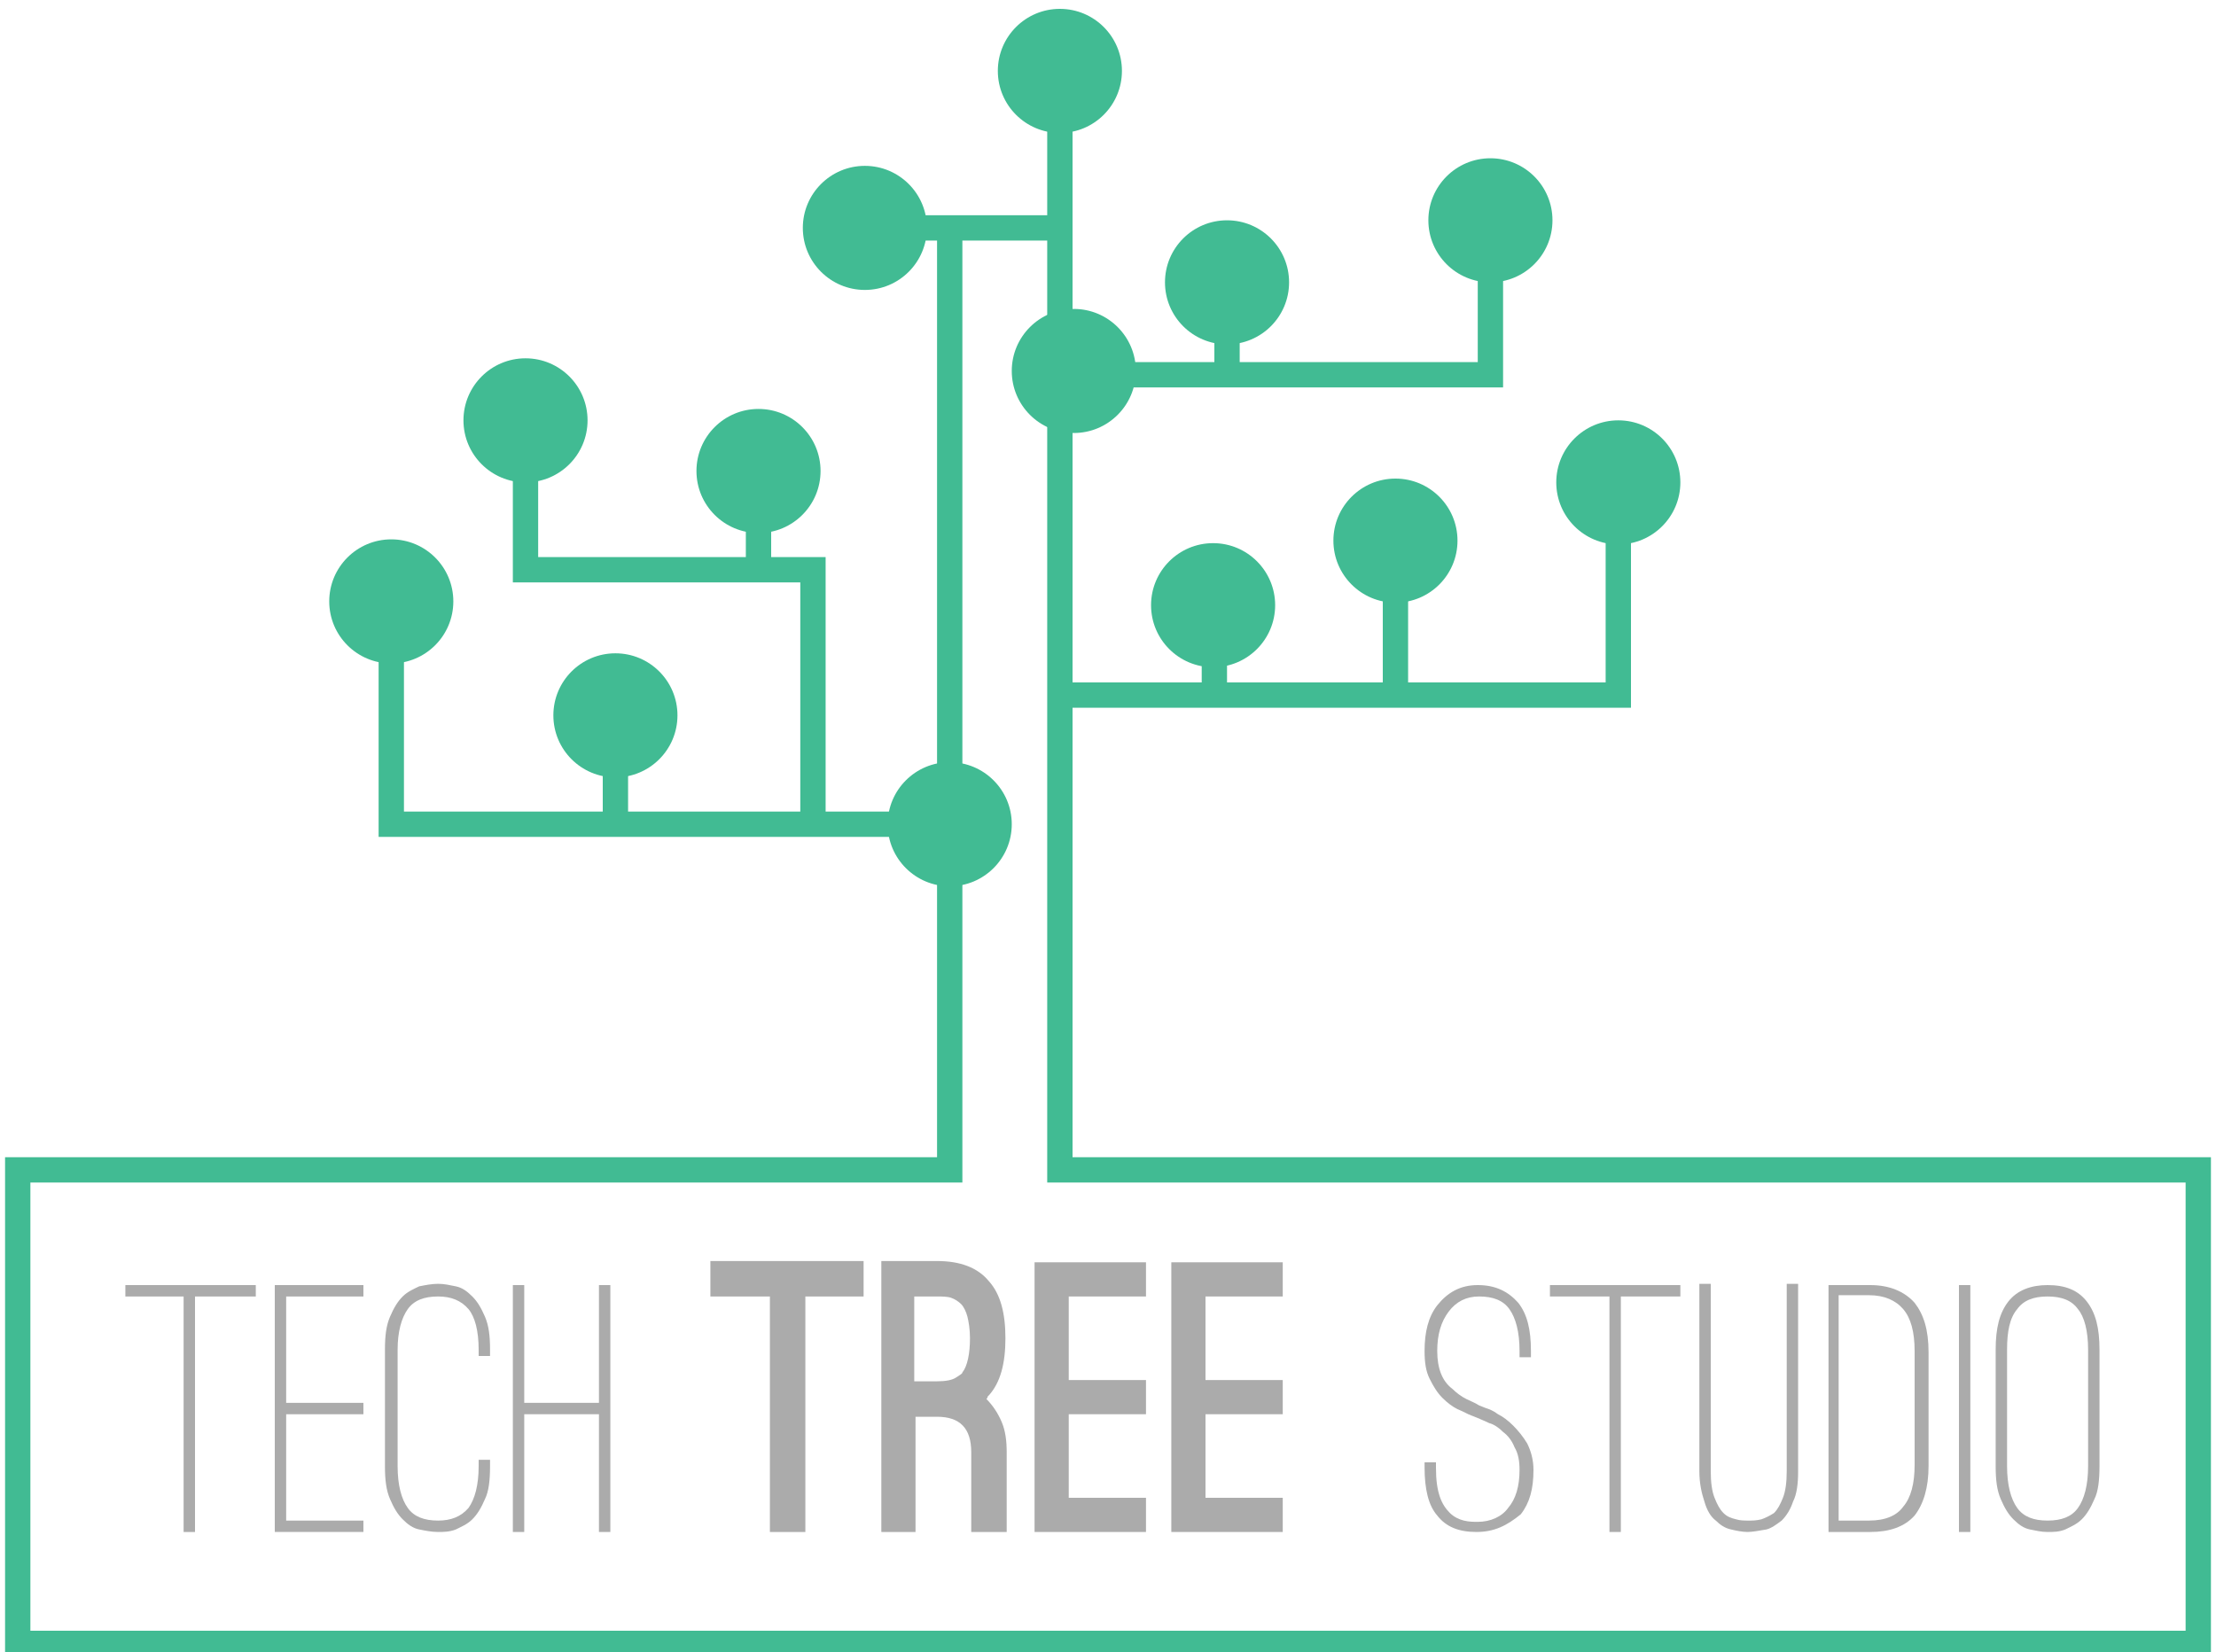 <?xml version="1.0" encoding="utf-8"?>
<!-- Generator: Adobe Illustrator 18.1.1, SVG Export Plug-In . SVG Version: 6.00 Build 0)  -->
<svg version="1.1" xmlns="http://www.w3.org/2000/svg" xmlns:xlink="http://www.w3.org/1999/xlink" x="0px" y="0px"
	 viewBox="0 0 175 130.5" enable-background="new 0 0 175 130.5" xml:space="preserve">
<g id="Layer_1">
	<g>
		<g>
			<polyline fill="none" stroke="#41BB93" stroke-width="2" stroke-miterlimit="10" points="75,17.7 75,92.4 1.4,92.4 1.4,129.8 
				173.6,129.8 173.6,92.4 83.7,92.4 83.7,9 			"/>
			<line fill="none" stroke="#41BB93" stroke-width="2" stroke-miterlimit="10" x1="110.2" y1="54.9" x2="110.2" y2="45"/>
			<line fill="none" stroke="#41BB93" stroke-width="2" stroke-miterlimit="10" x1="48.6" y1="65.1" x2="48.6" y2="56.6"/>
			<polyline fill="none" stroke="#41BB93" stroke-width="2" stroke-miterlimit="10" points="127.8,39.8 127.8,54.9 83.7,54.9 			"/>
			<polyline fill="none" stroke="#41BB93" stroke-width="2" stroke-miterlimit="10" points="30.9,47.9 30.9,65.1 75,65.1 			"/>
			<line fill="none" stroke="#41BB93" stroke-width="2" stroke-miterlimit="10" x1="83.7" y1="18" x2="71.7" y2="18"/>
			<line fill="none" stroke="#41BB93" stroke-width="2" stroke-miterlimit="10" x1="59.9" y1="39.2" x2="59.9" y2="45"/>
			<polyline fill="none" stroke="#41BB93" stroke-width="2" stroke-miterlimit="10" points="41.5,34.6 41.5,45 64.2,45 64.2,65.1 
							"/>
			<line fill="none" stroke="#41BB93" stroke-width="2" stroke-miterlimit="10" x1="96.9" y1="23.8" x2="96.9" y2="29.3"/>
			<polyline fill="none" stroke="#41BB93" stroke-width="2" stroke-miterlimit="10" points="117.7,19.4 117.7,29.6 83.7,29.6 			"/>
			<line fill="none" stroke="#41BB93" stroke-width="2" stroke-miterlimit="10" x1="95.9" y1="54.9" x2="95.9" y2="50.5"/>
			<circle fill="#41BB93" cx="30.9" cy="47.5" r="4.9"/>
			<circle fill="#41BB93" cx="48.6" cy="56.5" r="4.9"/>
			<circle fill="#41BB93" cx="41.5" cy="33.2" r="4.9"/>
			<circle fill="#41BB93" cx="59.9" cy="37.2" r="4.9"/>
			<circle fill="#41BB93" cx="83.7" cy="5.6" r="4.9"/>
			<circle fill="#41BB93" cx="68.3" cy="18" r="4.9"/>
			<circle fill="#41BB93" cx="96.9" cy="22.3" r="4.9"/>
			<circle fill="#41BB93" cx="117.7" cy="17.4" r="4.9"/>
			<circle fill="#41BB93" cx="95.8" cy="47.8" r="4.9"/>
			<circle fill="#41BB93" cx="110.2" cy="42.7" r="4.9"/>
			<circle fill="#41BB93" cx="127.8" cy="38.1" r="4.9"/>
			<circle fill="#41BB93" cx="75" cy="65.1" r="4.9"/>
			<circle fill="#41BB93" cx="84.8" cy="29.3" r="4.9"/>
		</g>
		<g>
			<path fill="#ABABAB" d="M20.1,102.4h-4.7V121h-0.9v-18.6H9.9v-0.9h10.3V102.4z"/>
			<path fill="#ABABAB" d="M22.6,102.4v8.4h6.1v0.9h-6.1v8.4h6.1v0.9h-7v-19.5h7v0.9H22.6z"/>
			<path fill="#ABABAB" d="M34.6,121c-0.5,0-1-0.1-1.5-0.2c-0.5-0.1-0.9-0.4-1.3-0.8c-0.4-0.4-0.7-0.9-1-1.6
				c-0.3-0.7-0.4-1.5-0.4-2.6v-9.2c0-1.1,0.1-1.9,0.4-2.6c0.3-0.7,0.6-1.2,1-1.6c0.4-0.4,0.9-0.6,1.3-0.8c0.5-0.1,1-0.2,1.5-0.2
				c0.5,0,0.9,0.1,1.4,0.2c0.5,0.1,0.9,0.4,1.3,0.8c0.4,0.4,0.7,0.9,1,1.6c0.3,0.7,0.4,1.5,0.4,2.6v0.5h-0.9v-0.5
				c0-1.5-0.3-2.6-0.8-3.2c-0.6-0.7-1.4-1-2.4-1c-1.1,0-1.9,0.3-2.4,1c-0.5,0.7-0.8,1.8-0.8,3.2v9.2c0,1.5,0.3,2.6,0.8,3.3
				c0.5,0.7,1.3,1,2.4,1c1,0,1.8-0.3,2.4-1c0.5-0.7,0.8-1.8,0.8-3.3v-0.5h0.9v0.5c0,1.1-0.1,2-0.4,2.6c-0.3,0.7-0.6,1.2-1,1.6
				c-0.4,0.4-0.9,0.6-1.3,0.8C35.5,121,35,121,34.6,121z"/>
			<path fill="#ABABAB" d="M48.2,101.5V121h-0.9v-9.3h-5.9v9.3h-0.9v-19.5h0.9v9.3h5.9v-9.3H48.2z"/>
			<path fill="#ABABAB" d="M68.3,102.4h-4.7V121h-2.8v-18.6h-4.7v-2.8h12.1V102.4z"/>
			<path fill="#ABABAB" d="M77.9,110.5c0.5,0.5,0.9,1.1,1.2,1.8c0.3,0.7,0.4,1.5,0.4,2.4v6.3h-2.8v-6.3c0-1.9-0.9-2.8-2.7-2.8h-1.4
				h-0.3v9.1h-2.7V99.6H74c1.8,0,3.2,0.5,4.1,1.6c0.9,1,1.3,2.5,1.3,4.5c0,2-0.4,3.5-1.3,4.5c0,0-0.1,0.1-0.1,0.1
				C78,110.4,77.9,110.5,77.9,110.5z M74,109.1c0.7,0,1.2-0.1,1.5-0.3s0.5-0.3,0.5-0.4c0.4-0.5,0.6-1.5,0.6-2.7
				c0-0.7-0.1-1.3-0.2-1.7c-0.1-0.4-0.3-0.8-0.5-1c-0.2-0.2-0.5-0.4-0.8-0.5c-0.3-0.1-0.7-0.1-1.2-0.1h-1.7v6.7h0.3H74z"/>
			<path fill="#ABABAB" d="M84.4,102.4v6.6h6.1v2.7h-6.1v6.6h6.1v2.7h-8.8V99.7h8.8v2.7H84.4z"/>
			<path fill="#ABABAB" d="M95.2,102.4v6.6h6.1v2.7h-6.1v6.6h6.1v2.7h-8.8V99.7h8.8v2.7H95.2z"/>
			<path fill="#ABABAB" d="M116.6,121c-1.4,0-2.4-0.4-3.1-1.3c-0.7-0.8-1-2.1-1-3.8v-0.4h0.9v0.4c0,1,0.1,1.7,0.3,2.3
				c0.2,0.6,0.5,1,0.8,1.3c0.3,0.3,0.7,0.5,1.1,0.6c0.4,0.1,0.8,0.1,1.1,0.1c1,0,1.9-0.4,2.4-1.1c0.6-0.7,0.9-1.7,0.9-3
				c0-0.7-0.1-1.3-0.4-1.8c-0.2-0.5-0.5-0.9-0.9-1.2c-0.3-0.3-0.7-0.6-1.1-0.7c-0.4-0.2-0.7-0.3-0.9-0.4l-0.5-0.2
				c-0.3-0.1-0.6-0.3-1.1-0.5c-0.4-0.2-0.8-0.5-1.2-0.9c-0.4-0.4-0.7-0.9-1-1.5c-0.3-0.6-0.4-1.3-0.4-2.2c0-1.5,0.3-2.7,1-3.6
				c0.8-1,1.8-1.6,3.2-1.6c1.4,0,2.4,0.5,3.2,1.4c0.7,0.9,1,2.1,1,3.8v0.5h-0.9v-0.5c0-1.5-0.3-2.6-0.8-3.3c-0.5-0.7-1.3-1-2.4-1
				c-1,0-1.8,0.4-2.4,1.2c-0.6,0.8-0.9,1.8-0.9,3.1c0,0.7,0.1,1.3,0.3,1.8c0.2,0.5,0.5,0.9,0.9,1.2c0.3,0.3,0.7,0.6,1.1,0.8
				c0.4,0.2,0.7,0.3,1,0.5l0.5,0.2c0.3,0.1,0.6,0.2,1,0.5c0.4,0.2,0.8,0.5,1.2,0.9c0.4,0.4,0.8,0.9,1.1,1.4c0.3,0.6,0.5,1.3,0.5,2.1
				c0,1.5-0.3,2.6-1,3.5C119,120.5,118,121,116.6,121z"/>
			<path fill="#ABABAB" d="M132.7,102.4H128V121h-0.9v-18.6h-4.7v-0.9h10.3V102.4z"/>
			<path fill="#ABABAB" d="M138,121c-0.4,0-0.9-0.1-1.3-0.2c-0.5-0.1-0.9-0.4-1.2-0.7c-0.4-0.3-0.7-0.8-0.9-1.5
				c-0.2-0.6-0.4-1.4-0.4-2.4v-14.8h0.9v14.8c0,0.9,0.1,1.6,0.3,2.1c0.2,0.5,0.4,0.9,0.7,1.2c0.3,0.3,0.6,0.4,1,0.5
				c0.3,0.1,0.7,0.1,1,0.1c0.3,0,0.6,0,1-0.1c0.3-0.1,0.7-0.3,1-0.5c0.3-0.3,0.5-0.7,0.7-1.2c0.2-0.5,0.3-1.2,0.3-2.1v-14.8h0.9
				v14.8c0,1-0.1,1.8-0.4,2.4c-0.2,0.6-0.5,1.1-0.9,1.5c-0.4,0.3-0.8,0.6-1.2,0.7C138.9,120.9,138.4,121,138,121z"/>
			<path fill="#ABABAB" d="M147.7,121h-3.3v-19.5h3.3c1.5,0,2.7,0.5,3.5,1.4c0.7,0.9,1.1,2.1,1.1,3.9v9c0,1.7-0.4,3-1.1,3.9
				C150.4,120.6,149.2,121,147.7,121z M145.2,120.1h2.4c1.3,0,2.2-0.4,2.7-1.1c0.6-0.7,0.9-1.8,0.9-3.3v-9c0-1.5-0.3-2.6-0.9-3.3
				c-0.6-0.7-1.5-1.1-2.7-1.1h-2.4V120.1z"/>
			<path fill="#ABABAB" d="M154.7,121v-19.5h0.9V121H154.7z"/>
			<path fill="#ABABAB" d="M161.7,121c-0.5,0-0.9-0.1-1.4-0.2c-0.5-0.1-0.9-0.4-1.3-0.8c-0.4-0.4-0.7-0.9-1-1.6
				c-0.3-0.7-0.4-1.5-0.4-2.6v-9.2c0-1.7,0.3-2.9,1-3.8c0.7-0.9,1.8-1.3,3.1-1.3c1.4,0,2.4,0.4,3.1,1.3c0.7,0.9,1,2.1,1,3.8v9.2
				c0,1.1-0.1,2-0.4,2.6c-0.3,0.7-0.6,1.2-1,1.6c-0.4,0.4-0.9,0.6-1.3,0.8C162.6,121,162.2,121,161.7,121z M161.7,102.4
				c-1.1,0-1.9,0.3-2.4,1c-0.6,0.7-0.8,1.8-0.8,3.2v9.2c0,1.5,0.3,2.6,0.8,3.3c0.5,0.7,1.3,1,2.4,1c1.1,0,1.9-0.3,2.4-1
				c0.5-0.7,0.8-1.8,0.8-3.3v-9.2c0-1.5-0.3-2.6-0.8-3.2C163.6,102.7,162.8,102.4,161.7,102.4z"/>
		</g>
	</g>
</g>
<g id="Layer_2" display="none">
	<rect display="inline" fill="#ABABAB" width="175" height="130"/>
</g>
</svg>
